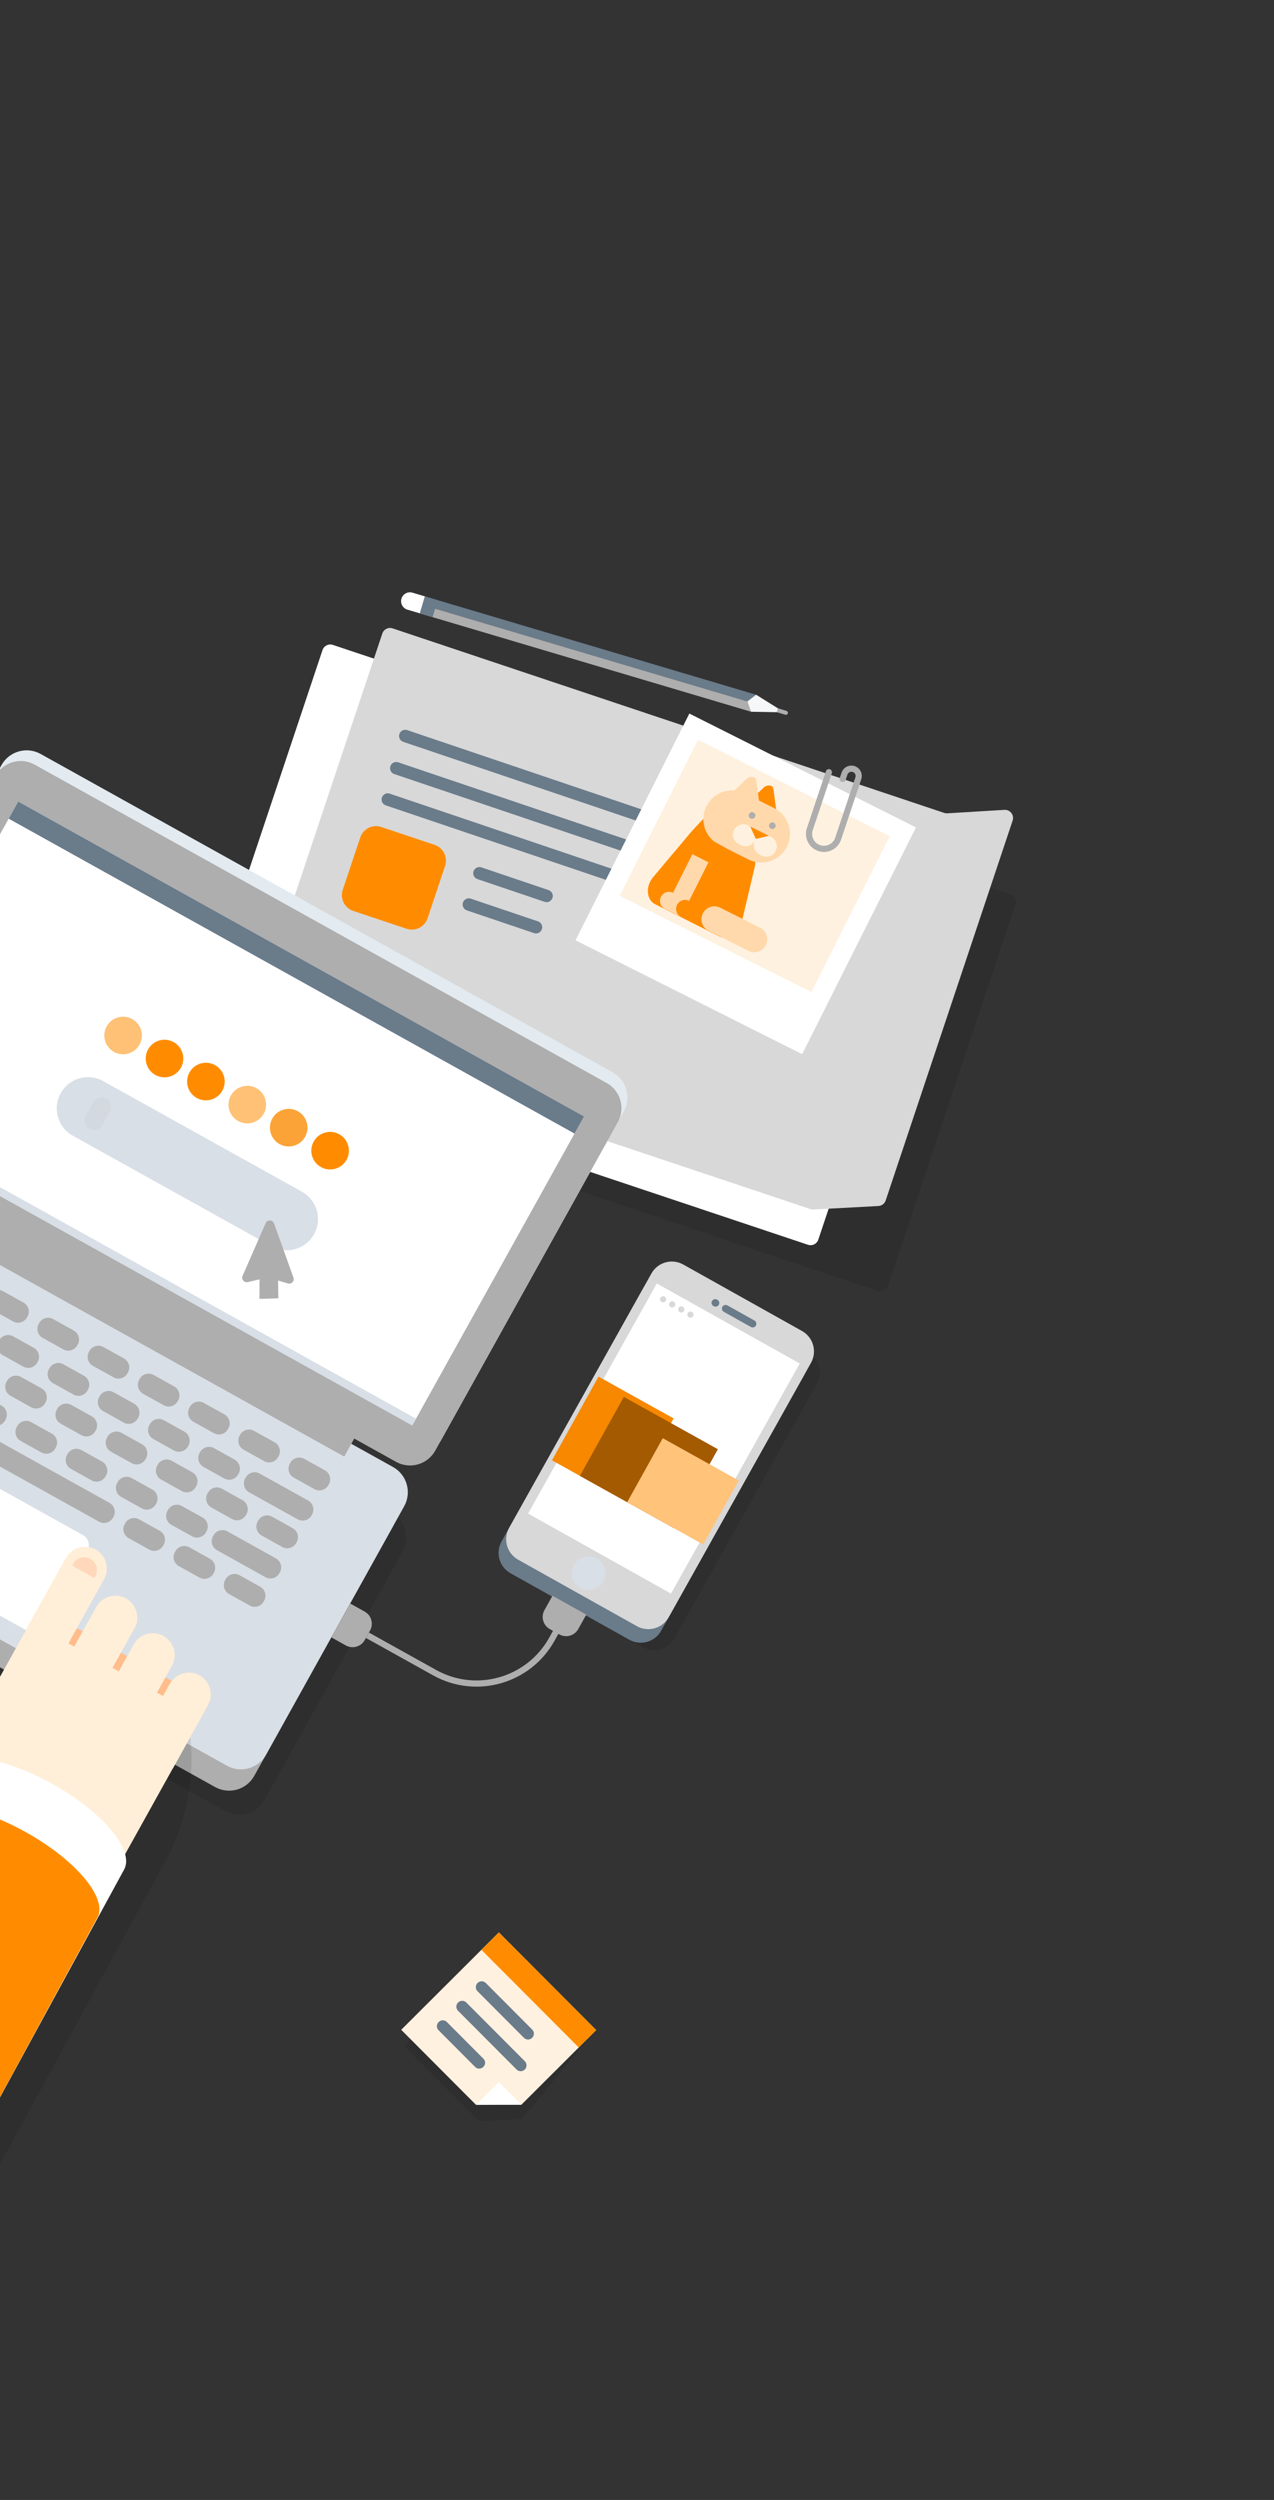 <svg width="206" height="404" viewBox="0 0 206 404" fill="none" xmlns="http://www.w3.org/2000/svg">
<rect x="0" y="0" width="206" height="404" fill="#333333" stroke="none"/>
<g style="mix-blend-mode:luminosity">
<path d="M121.855 113.647L68.28 97.744L68.688 96.371L122.263 112.274L121.855 113.647Z" fill="#6A7B8A"/>
</g>
<g style="mix-blend-mode:luminosity">
<path d="M121.449 115.022L67.874 99.119L68.281 97.746L121.857 113.649L121.449 115.022Z" fill="#AEAEAE"/>
</g>
<g style="mix-blend-mode:luminosity">
<path d="M122.265 112.272L126.84 115.125L121.449 115.019L120.861 113.347L122.265 112.272Z" fill="#F5F7F9"/>
</g>
<g style="mix-blend-mode:luminosity">
<path d="M126.984 115.505L125.6 115.094L125.786 114.468L127.17 114.879C127.343 114.931 127.441 115.112 127.39 115.285C127.339 115.458 127.157 115.556 126.984 115.505Z" fill="#AEAEAE"/>
</g>
<g style="mix-blend-mode:luminosity">
<path d="M69.949 99.735L67.874 99.119L68.69 96.372L70.765 96.988L69.949 99.735Z" fill="#6A7B8A"/>
</g>
<g style="mix-blend-mode:luminosity">
<path d="M67.877 99.117L65.879 98.524C65.121 98.299 64.688 97.501 64.913 96.743C65.139 95.984 65.936 95.552 66.695 95.777L68.693 96.37L67.877 99.117Z" fill="white"/>
</g>
<mask id="mask0_3255_24816" style="mask-type:luminance" maskUnits="userSpaceOnUse" x="2" y="59" width="200" height="192">
<g style="mix-blend-mode:luminosity">
<path d="M67.782 59.555L201.326 133.835L136.331 250.687L2.787 176.406L67.782 59.555Z" fill="white"/>
</g>
</mask>
<g mask="url(#mask0_3255_24816)">
<g opacity="0.1">
<g style="mix-blend-mode:luminosity">
<path d="M141.923 208.607L43.661 175.751C42.971 175.52 42.599 174.774 42.829 174.084L63.424 112.492C63.654 111.802 64.401 111.429 65.091 111.66L163.353 144.516C164.043 144.747 164.415 145.493 164.184 146.183L143.59 207.775C143.36 208.465 142.613 208.838 141.923 208.607Z" fill="black"/>
</g>
</g>
<g style="mix-blend-mode:luminosity">
<path d="M130.65 201.161L32.388 168.306C31.697 168.075 31.325 167.329 31.556 166.639L52.151 105.047C52.381 104.356 53.127 103.984 53.818 104.215L152.079 137.071C152.769 137.302 153.142 138.048 152.911 138.737L132.316 200.33C132.086 201.02 131.34 201.392 130.65 201.161Z" fill="white"/>
</g>
<g style="mix-blend-mode:luminosity">
<path d="M142.032 194.896L131.532 195.459C131.366 195.468 131.2 195.446 131.043 195.393L42.056 165.639C41.366 165.408 40.994 164.662 41.225 163.972L61.819 102.379C62.05 101.689 62.797 101.317 63.486 101.548L152.677 131.37C152.837 131.424 153.006 131.446 153.174 131.436L162.408 130.875C163.34 130.818 164.034 131.722 163.738 132.607L143.211 193.998C143.039 194.511 142.572 194.867 142.032 194.896Z" fill="#D8D8D8"/>
</g>
<g style="mix-blend-mode:luminosity">
<path d="M65.739 150.09L57.114 147.207C55.707 146.736 54.948 145.214 55.418 143.807L58.249 135.341C58.719 133.935 60.241 133.175 61.648 133.646L70.273 136.53C71.68 137 72.439 138.522 71.969 139.929L69.138 148.394C68.667 149.801 67.146 150.561 65.739 150.09Z" fill="#FF8C00"/>
</g>
<g style="mix-blend-mode:luminosity">
<path d="M65.528 118.938L137.899 143.411" stroke="#6A7B8A" stroke-width="2" stroke-linecap="round"/>
</g>
<g style="mix-blend-mode:luminosity">
<path d="M64.071 124.141L136.465 148.622" stroke="#6A7B8A" stroke-width="2" stroke-linecap="round"/>
</g>
<g style="mix-blend-mode:luminosity">
<path d="M62.7 129.203L135.113 153.691" stroke="#6A7B8A" stroke-width="2" stroke-linecap="round"/>
</g>
<g style="mix-blend-mode:luminosity">
<path d="M77.52 141.117L88.384 144.791" stroke="#6A7B8A" stroke-width="2" stroke-linecap="round"/>
</g>
<g style="mix-blend-mode:luminosity">
<path d="M75.806 146.172L86.67 149.846" stroke="#6A7B8A" stroke-width="2" stroke-linecap="round"/>
</g>
<g style="mix-blend-mode:luminosity">
<path d="M129.702 170.358L93.061 151.953L111.466 115.313L148.106 133.718L129.702 170.358Z" fill="white"/>
</g>
<g style="mix-blend-mode:luminosity">
<path d="M131.211 160.339L100.201 144.762L112.869 119.542L143.879 135.119L131.211 160.339Z" fill="#FFF1E0"/>
</g>
<g style="mix-blend-mode:luminosity">
<path d="M121.651 129.007L123.53 127.23C124.025 126.762 124.969 126.872 125.042 127.405L125.523 130.952" fill="#FF8C00"/>
</g>
<g style="mix-blend-mode:luminosity">
<path d="M116.264 151.313L105.915 146.115C104.52 145.414 104.356 143.24 105.588 141.774L111.508 134.736C112.324 133.766 116.481 129.204 117.406 129.668L120.985 137.169C121.909 137.633 122.344 138.799 122.053 140.033L119.941 148.984C119.501 150.847 117.66 152.014 116.264 151.313Z" fill="#FF8C00"/>
</g>
<g style="mix-blend-mode:luminosity">
<path d="M111.416 148.833L107.517 146.874C106.799 146.514 106.51 145.64 106.87 144.923C107.231 144.205 108.104 143.916 108.822 144.276L111.954 138.041L115.351 139.748L111.106 148.199L111.416 148.833Z" fill="#FFD9AB"/>
</g>
<g style="mix-blend-mode:luminosity">
<path d="M117.095 140.625L112.658 149.459L110.118 148.183C109.401 147.823 109.112 146.949 109.472 146.231C109.832 145.514 110.706 145.224 111.423 145.585L114.555 139.349" fill="#FF8C00"/>
</g>
<g style="mix-blend-mode:luminosity">
<path d="M117.73 137.242L121.021 138.896C123.31 140.046 126.099 139.122 127.249 136.833C128.399 134.543 127.475 131.755 125.186 130.605L121.688 128.848L120.45 128.226C118.16 127.076 115.372 128 114.222 130.289C113.224 132.276 113.788 134.638 115.45 135.979" fill="#FFD9AB"/>
</g>
<g style="mix-blend-mode:luminosity">
<path d="M122.808 138.088L123.157 138.263C123.989 138.681 125.003 138.345 125.421 137.513C125.839 136.681 125.503 135.668 124.671 135.25L124.322 135.074C123.49 134.656 122.476 134.992 122.058 135.824C121.64 136.656 121.976 137.67 122.808 138.088Z" fill="#FFF1E0"/>
</g>
<g style="mix-blend-mode:luminosity">
<path d="M119.441 136.4L119.79 136.575C120.622 136.993 121.636 136.658 122.054 135.826C122.472 134.993 122.136 133.98 121.304 133.562L120.955 133.387C120.123 132.969 119.109 133.305 118.691 134.137C118.273 134.969 118.609 135.982 119.441 136.4Z" fill="#FFF1E0"/>
</g>
<g style="mix-blend-mode:luminosity">
<path d="M124.317 135.075L121.303 133.562L122.215 135.565L124.317 135.075Z" fill="#FF8C00"/>
</g>
<g style="mix-blend-mode:luminosity">
<path d="M124.4 133.187C124.266 133.454 124.373 133.778 124.64 133.912C124.906 134.046 125.231 133.938 125.364 133.672C125.498 133.406 125.391 133.081 125.125 132.947C124.858 132.813 124.534 132.921 124.4 133.187Z" fill="#AEAEAE"/>
</g>
<g style="mix-blend-mode:luminosity">
<path d="M121.122 131.539C120.989 131.805 121.096 132.13 121.363 132.263C121.629 132.397 121.953 132.29 122.087 132.023C122.221 131.757 122.114 131.432 121.847 131.299C121.581 131.165 121.256 131.273 121.122 131.539Z" fill="#AEAEAE"/>
</g>
<g style="mix-blend-mode:luminosity">
<path d="M121.039 153.667L114.577 150.421C113.546 149.903 113.13 148.647 113.648 147.615C114.166 146.584 115.422 146.168 116.453 146.686L122.915 149.932C123.947 150.45 124.363 151.706 123.845 152.738C123.327 153.769 122.071 154.185 121.039 153.667Z" fill="#FFD9AB"/>
</g>
<g style="mix-blend-mode:luminosity">
<path d="M118.597 127.876L120.757 125.833C121.251 125.366 122.196 125.475 122.268 126.008L122.749 129.555" fill="#FFD9AB"/>
</g>
<g style="mix-blend-mode:luminosity">
<path d="M136.262 125.883L136.55 125.022C136.757 124.404 137.425 124.07 138.043 124.276C138.661 124.483 138.995 125.152 138.788 125.77L135.525 135.531C135.102 136.796 133.733 137.478 132.468 137.055C131.203 136.632 130.521 135.264 130.943 133.999L134.025 124.785" stroke="#AEAEAE" stroke-linecap="round" stroke-linejoin="round"/>
</g>
</g>
<g style="mix-blend-mode:luminosity">
<path d="M36.445 292.682L-56.04 241.239C-58.288 239.989 -59.097 237.152 -57.846 234.904L-35.525 194.774C-34.275 192.526 -31.438 191.717 -29.19 192.968L63.295 244.41C65.544 245.661 66.352 248.497 65.102 250.746L42.781 290.875C41.53 293.123 38.694 293.932 36.445 292.682Z" fill="black" fill-opacity="0.1"/>
</g>
<g style="mix-blend-mode:luminosity">
<path d="M34.777 288.791L-57.708 237.349C-59.956 236.098 -60.765 233.261 -59.514 231.013L-37.193 190.884C-35.943 188.635 -33.106 187.826 -30.858 189.077L61.627 240.519C63.876 241.77 64.684 244.607 63.434 246.855L41.113 286.984C39.862 289.233 37.026 290.042 34.777 288.791Z" fill="#AEAEAE"/>
</g>
<g style="mix-blend-mode:luminosity">
<path d="M36.699 285.346L-55.786 233.903C-58.034 232.653 -58.843 229.816 -57.592 227.568L-35.271 187.438C-34.021 185.19 -31.184 184.381 -28.936 185.632L63.549 237.074C65.797 238.325 66.606 241.161 65.356 243.41L43.035 283.539C41.784 285.787 38.948 286.596 36.699 285.346Z" fill="#D9DFE6"/>
</g>
<g style="mix-blend-mode:luminosity">
<path d="M2.112 213.546L-1.223 211.691C-2.023 211.246 -2.311 210.237 -1.866 209.437L-1.785 209.292C-1.34 208.492 -0.331 208.204 0.469 208.649L3.804 210.504C4.604 210.949 4.892 211.958 4.447 212.758L4.366 212.903C3.921 213.703 2.912 213.991 2.112 213.546Z" fill="#AEAEAE"/>
</g>
<g style="mix-blend-mode:luminosity">
<path d="M10.233 218.062L6.898 216.207C6.098 215.762 5.81 214.753 6.255 213.953L6.336 213.808C6.781 213.008 7.79 212.72 8.59 213.165L11.925 215.02C12.725 215.465 13.013 216.474 12.568 217.274L12.487 217.419C12.042 218.219 11.033 218.507 10.233 218.062Z" fill="#AEAEAE"/>
</g>
<g style="mix-blend-mode:luminosity">
<path d="M18.354 222.577L15.019 220.722C14.219 220.277 13.932 219.268 14.376 218.468L14.457 218.323C14.902 217.523 15.911 217.236 16.711 217.681L20.046 219.536C20.846 219.981 21.134 220.99 20.689 221.789L20.608 221.935C20.163 222.734 19.154 223.022 18.354 222.577Z" fill="#AEAEAE"/>
</g>
<g style="mix-blend-mode:luminosity">
<path d="M26.475 227.093L23.14 225.238C22.34 224.793 22.053 223.784 22.497 222.984L22.578 222.839C23.023 222.039 24.032 221.751 24.832 222.196L28.167 224.051C28.967 224.496 29.255 225.505 28.81 226.305L28.729 226.45C28.284 227.25 27.275 227.538 26.475 227.093Z" fill="#AEAEAE"/>
</g>
<g style="mix-blend-mode:luminosity">
<path d="M34.596 231.608L31.261 229.753C30.462 229.309 30.174 228.299 30.619 227.5L30.699 227.355C31.144 226.555 32.153 226.267 32.953 226.712L36.288 228.567C37.088 229.012 37.376 230.021 36.931 230.821L36.85 230.966C36.405 231.766 35.396 232.053 34.596 231.608Z" fill="#AEAEAE"/>
</g>
<g style="mix-blend-mode:luminosity">
<path d="M42.718 236.124L39.382 234.269C38.583 233.824 38.295 232.815 38.74 232.015L38.82 231.87C39.265 231.07 40.274 230.783 41.074 231.227L44.409 233.083C45.209 233.527 45.497 234.537 45.052 235.336L44.971 235.481C44.526 236.281 43.517 236.569 42.718 236.124Z" fill="#AEAEAE"/>
</g>
<g style="mix-blend-mode:luminosity">
<path d="M50.843 240.648L47.507 238.792C46.708 238.348 46.42 237.338 46.865 236.539L46.945 236.394C47.39 235.594 48.399 235.306 49.199 235.751L52.534 237.606C53.334 238.051 53.622 239.06 53.177 239.86L53.096 240.005C52.651 240.805 51.642 241.092 50.843 240.648Z" fill="#AEAEAE"/>
</g>
<g style="mix-blend-mode:luminosity">
<path d="M3.768 220.851L0.433 218.996C-0.367 218.551 -0.654 217.542 -0.209 216.742L-0.129 216.597C0.316 215.797 1.325 215.509 2.125 215.954L5.46 217.809C6.26 218.254 6.548 219.263 6.103 220.063L6.022 220.208C5.577 221.008 4.568 221.296 3.768 220.851Z" fill="#AEAEAE"/>
</g>
<g style="mix-blend-mode:luminosity">
<path d="M11.886 225.366L8.55 223.511C7.751 223.066 7.463 222.057 7.908 221.257L7.988 221.112C8.433 220.313 9.442 220.025 10.242 220.47L13.577 222.325C14.377 222.77 14.665 223.779 14.22 224.579L14.139 224.724C13.694 225.523 12.685 225.811 11.886 225.366Z" fill="#AEAEAE"/>
</g>
<g style="mix-blend-mode:luminosity">
<path d="M20.007 229.89L16.672 228.035C15.872 227.59 15.584 226.581 16.029 225.781L16.11 225.636C16.554 224.836 17.564 224.548 18.363 224.993L21.698 226.848C22.498 227.293 22.786 228.302 22.341 229.102L22.261 229.247C21.816 230.047 20.806 230.335 20.007 229.89Z" fill="#AEAEAE"/>
</g>
<g style="mix-blend-mode:luminosity">
<path d="M28.128 234.405L24.793 232.55C23.993 232.105 23.705 231.096 24.15 230.296L24.231 230.151C24.675 229.352 25.685 229.064 26.484 229.509L29.82 231.364C30.619 231.809 30.907 232.818 30.462 233.618L30.382 233.763C29.937 234.562 28.928 234.85 28.128 234.405Z" fill="#AEAEAE"/>
</g>
<g style="mix-blend-mode:luminosity">
<path d="M36.249 238.921L32.914 237.066C32.114 236.621 31.826 235.612 32.271 234.812L32.352 234.667C32.797 233.867 33.806 233.579 34.605 234.024L37.941 235.879C38.74 236.324 39.028 237.333 38.583 238.133L38.503 238.278C38.058 239.078 37.049 239.366 36.249 238.921Z" fill="#AEAEAE"/>
</g>
<g style="mix-blend-mode:luminosity">
<path d="M48.127 245.527L40.288 241.167C39.489 240.722 39.201 239.713 39.646 238.914L39.727 238.769C40.172 237.969 41.18 237.681 41.98 238.126L49.818 242.486C50.618 242.93 50.906 243.939 50.461 244.739L50.38 244.884C49.935 245.684 48.926 245.972 48.127 245.527Z" fill="#AEAEAE"/>
</g>
<g style="mix-blend-mode:luminosity">
<path d="M-3.087 222.89L-6.422 221.035C-7.222 220.59 -7.51 219.581 -7.065 218.781L-6.984 218.636C-6.539 217.836 -5.53 217.548 -4.73 217.993L-1.395 219.848C-0.595 220.293 -0.308 221.302 -0.753 222.102L-0.833 222.247C-1.278 223.047 -2.287 223.335 -3.087 222.89Z" fill="#AEAEAE"/>
</g>
<g style="mix-blend-mode:luminosity">
<path d="M5.034 227.413L1.699 225.558C0.899 225.113 0.611 224.104 1.056 223.304L1.137 223.159C1.582 222.359 2.591 222.072 3.391 222.516L6.726 224.372C7.526 224.816 7.813 225.826 7.369 226.625L7.288 226.77C6.843 227.57 5.834 227.858 5.034 227.413Z" fill="#AEAEAE"/>
</g>
<g style="mix-blend-mode:luminosity">
<path d="M13.155 231.929L9.82 230.074C9.02 229.629 8.732 228.62 9.177 227.82L9.258 227.675C9.703 226.875 10.712 226.587 11.512 227.032L14.847 228.887C15.647 229.332 15.934 230.341 15.49 231.141L15.409 231.286C14.964 232.086 13.955 232.374 13.155 231.929Z" fill="#AEAEAE"/>
</g>
<g style="mix-blend-mode:luminosity">
<path d="M21.276 236.444L17.941 234.589C17.141 234.144 16.853 233.135 17.298 232.336L17.379 232.19C17.824 231.391 18.833 231.103 19.633 231.548L22.968 233.403C23.768 233.848 24.056 234.857 23.611 235.657L23.53 235.802C23.085 236.602 22.076 236.889 21.276 236.444Z" fill="#AEAEAE"/>
</g>
<g style="mix-blend-mode:luminosity">
<path d="M29.393 240.96L26.058 239.105C25.258 238.66 24.971 237.651 25.416 236.851L25.496 236.706C25.941 235.906 26.95 235.618 27.75 236.063L31.085 237.918C31.885 238.363 32.173 239.372 31.728 240.172L31.647 240.317C31.202 241.117 30.193 241.405 29.393 240.96Z" fill="#AEAEAE"/>
</g>
<g style="mix-blend-mode:luminosity">
<path d="M37.518 245.476L34.183 243.621C33.383 243.176 33.096 242.167 33.541 241.367L33.621 241.222C34.066 240.422 35.075 240.134 35.875 240.579L39.21 242.434C40.01 242.879 40.298 243.888 39.853 244.688L39.772 244.833C39.327 245.633 38.318 245.921 37.518 245.476Z" fill="#AEAEAE"/>
</g>
<g style="mix-blend-mode:luminosity">
<path d="M45.639 249.999L42.304 248.144C41.505 247.699 41.217 246.69 41.662 245.89L41.742 245.745C42.187 244.945 43.196 244.658 43.996 245.102L47.331 246.958C48.131 247.402 48.419 248.412 47.974 249.211L47.893 249.356C47.448 250.156 46.439 250.444 45.639 249.999Z" fill="#AEAEAE"/>
</g>
<g style="mix-blend-mode:luminosity">
<path d="M16.014 245.91L-11.684 230.503C-12.484 230.059 -12.772 229.049 -12.327 228.25L-12.246 228.105C-11.801 227.305 -10.792 227.017 -9.992 227.462L17.706 242.868C18.505 243.313 18.793 244.322 18.348 245.122L18.268 245.267C17.823 246.067 16.814 246.354 16.014 245.91Z" fill="#AEAEAE"/>
</g>
<g style="mix-blend-mode:luminosity">
<path d="M4.724 263.717L-20.864 249.484C-21.753 248.989 -22.073 247.868 -21.578 246.98L-14.671 234.562C-14.177 233.673 -13.056 233.354 -12.167 233.848L13.421 248.081C14.31 248.575 14.63 249.696 14.135 250.585L7.228 263.003C6.734 263.891 5.613 264.211 4.724 263.717Z" fill="white"/>
</g>
<g style="mix-blend-mode:luminosity">
<path d="M24.132 250.421L20.797 248.566C19.997 248.121 19.709 247.112 20.154 246.312L20.235 246.167C20.679 245.367 21.689 245.079 22.488 245.524L25.823 247.379C26.623 247.824 26.911 248.833 26.466 249.633L26.386 249.778C25.941 250.578 24.931 250.866 24.132 250.421Z" fill="#AEAEAE"/>
</g>
<g style="mix-blend-mode:luminosity">
<path d="M32.253 254.944L28.918 253.089C28.118 252.644 27.83 251.635 28.275 250.836L28.356 250.69C28.8 249.891 29.81 249.603 30.609 250.048L33.944 251.903C34.744 252.348 35.032 253.357 34.587 254.157L34.507 254.302C34.062 255.102 33.053 255.389 32.253 254.944Z" fill="#AEAEAE"/>
</g>
<g style="mix-blend-mode:luminosity">
<path d="M40.378 259.46L37.043 257.605C36.243 257.16 35.955 256.151 36.4 255.351L36.481 255.206C36.925 254.406 37.935 254.118 38.734 254.563L42.069 256.418C42.869 256.863 43.157 257.872 42.712 258.672L42.632 258.817C42.187 259.617 41.178 259.905 40.378 259.46Z" fill="#AEAEAE"/>
</g>
<g style="mix-blend-mode:luminosity">
<path d="M-1.435 230.202L-4.77 228.347C-5.57 227.902 -5.857 226.893 -5.413 226.093L-5.332 225.948C-4.887 225.148 -3.878 224.861 -3.078 225.306L0.257 227.161C1.057 227.606 1.345 228.615 0.9 229.414L0.819 229.56C0.374 230.359 -0.635 230.647 -1.435 230.202Z" fill="#AEAEAE"/>
</g>
<g style="mix-blend-mode:luminosity">
<path d="M6.682 234.718L3.347 232.863C2.547 232.418 2.26 231.409 2.705 230.609L2.785 230.464C3.23 229.664 4.239 229.376 5.039 229.821L8.374 231.676C9.174 232.121 9.462 233.13 9.017 233.93L8.936 234.075C8.491 234.875 7.482 235.163 6.682 234.718Z" fill="#AEAEAE"/>
</g>
<g style="mix-blend-mode:luminosity">
<path d="M14.807 239.233L11.472 237.378C10.672 236.934 10.385 235.924 10.83 235.125L10.91 234.98C11.355 234.18 12.364 233.892 13.164 234.337L16.499 236.192C17.299 236.637 17.587 237.646 17.142 238.446L17.061 238.591C16.616 239.391 15.607 239.678 14.807 239.233Z" fill="#AEAEAE"/>
</g>
<g style="mix-blend-mode:luminosity">
<path d="M22.928 243.757L19.593 241.902C18.794 241.457 18.506 240.448 18.951 239.648L19.031 239.503C19.476 238.703 20.485 238.415 21.285 238.86L24.62 240.715C25.42 241.16 25.708 242.169 25.263 242.969L25.182 243.114C24.738 243.914 23.728 244.202 22.928 243.757Z" fill="#AEAEAE"/>
</g>
<g style="mix-blend-mode:luminosity">
<path d="M31.05 248.273L27.715 246.417C26.915 245.973 26.627 244.963 27.072 244.164L27.152 244.019C27.597 243.219 28.606 242.931 29.406 243.376L32.741 245.231C33.541 245.676 33.829 246.685 33.384 247.485L33.303 247.63C32.859 248.43 31.849 248.717 31.05 248.273Z" fill="#AEAEAE"/>
</g>
<g style="mix-blend-mode:luminosity">
<path d="M42.923 254.879L35.085 250.519C34.285 250.074 33.998 249.065 34.443 248.265L34.523 248.12C34.968 247.32 35.977 247.032 36.777 247.477L44.615 251.837C45.415 252.282 45.703 253.291 45.258 254.091L45.177 254.236C44.732 255.036 43.723 255.324 42.923 254.879Z" fill="#AEAEAE"/>
</g>
<g style="mix-blend-mode:luminosity">
<path d="M55.66 235.391L-23.347 191.446L-21.378 187.906L57.629 231.852L55.66 235.391Z" fill="#AEAEAE"/>
</g>
<g style="mix-blend-mode:luminosity">
<path d="M65 234.512L-27.485 183.07C-29.733 181.819 -30.542 178.983 -29.292 176.734L0.236 123.649C1.486 121.401 4.323 120.592 6.571 121.843L99.056 173.285C101.304 174.536 102.113 177.372 100.863 179.62L71.335 232.706C70.085 234.954 67.248 235.763 65 234.512Z" fill="#E3EBF1"/>
</g>
<g style="mix-blend-mode:luminosity">
<path d="M64.039 236.239L-28.446 184.796C-30.694 183.546 -31.503 180.709 -30.253 178.461L-0.725 125.375C0.525 123.127 3.362 122.319 5.61 123.569L98.095 175.012C100.343 176.262 101.152 179.098 99.902 181.347L70.374 234.432C69.124 236.68 66.287 237.489 64.039 236.239Z" fill="#AEAEAE"/>
</g>
<g style="mix-blend-mode:luminosity">
<path d="M66.706 230.276L-24.786 179.387L2.945 129.531L94.436 180.421L66.706 230.276Z" fill="white"/>
</g>
<g style="mix-blend-mode:luminosity">
<path d="M92.897 183.189L1.406 132.299L2.945 129.531L94.436 180.421L92.897 183.189Z" fill="#6A7B8A"/>
</g>
<g style="mix-blend-mode:luminosity">
<path d="M66.654 230.369L-24.837 179.48L-24.223 178.375L67.268 229.265L66.654 230.369Z" fill="#D9DFE6"/>
</g>
<g style="mix-blend-mode:luminosity">
<path d="M22.561 168.814C21.745 170.28 19.895 170.808 18.428 169.992C16.961 169.176 16.433 167.326 17.249 165.859C18.065 164.392 19.916 163.865 21.383 164.68C22.849 165.496 23.377 167.347 22.561 168.814Z" fill="#FFC176"/>
</g>
<g style="mix-blend-mode:luminosity">
<path d="M29.256 172.54C28.441 174.007 26.59 174.535 25.123 173.719C23.657 172.903 23.129 171.052 23.945 169.586C24.76 168.119 26.611 167.591 28.078 168.407C29.545 169.223 30.072 171.074 29.256 172.54Z" fill="#FF8C00"/>
</g>
<g style="mix-blend-mode:luminosity">
<path d="M35.948 176.259C35.132 177.726 33.282 178.254 31.815 177.438C30.348 176.622 29.82 174.771 30.636 173.304C31.452 171.838 33.303 171.31 34.769 172.126C36.236 172.942 36.764 174.792 35.948 176.259Z" fill="#FF8C00"/>
</g>
<g style="mix-blend-mode:luminosity">
<path d="M42.643 179.985C41.827 181.452 39.977 181.98 38.51 181.164C37.043 180.348 36.516 178.498 37.331 177.031C38.147 175.564 39.998 175.036 41.465 175.852C42.931 176.668 43.459 178.519 42.643 179.985Z" fill="#FFC176"/>
</g>
<g style="mix-blend-mode:luminosity">
<path d="M49.339 183.712C48.523 185.179 46.672 185.707 45.205 184.891C43.739 184.075 43.211 182.224 44.027 180.757C44.842 179.291 46.693 178.763 48.16 179.579C49.627 180.395 50.154 182.245 49.339 183.712Z" fill="#FCA338"/>
</g>
<g style="mix-blend-mode:luminosity">
<path d="M56.034 187.431C55.218 188.897 53.367 189.425 51.901 188.609C50.434 187.794 49.906 185.943 50.722 184.476C51.538 183.01 53.389 182.482 54.855 183.298C56.322 184.114 56.85 185.964 56.034 187.431Z" fill="#FF8C00"/>
</g>
<g style="mix-blend-mode:luminosity">
<path d="M43.913 201.409L11.77 183.531C9.333 182.175 8.456 179.1 9.812 176.663C11.168 174.226 14.242 173.349 16.68 174.705L48.822 192.583C51.259 193.939 52.136 197.013 50.78 199.451C49.424 201.888 46.35 202.765 43.913 201.409Z" fill="#D9DFE6"/>
</g>
<g opacity="0.12">
<g style="mix-blend-mode:luminosity">
<path d="M14.47 182.39C13.729 181.977 13.462 181.042 13.874 180.3L15.101 178.093C15.514 177.351 16.45 177.085 17.192 177.497C17.933 177.91 18.201 178.845 17.788 179.587L16.561 181.794C16.148 182.536 15.212 182.802 14.47 182.39Z" fill="#AEAEAE"/>
</g>
</g>
<g style="mix-blend-mode:luminosity">
<path d="M46.548 207.411L43.52 206.495C43.398 206.458 43.269 206.453 43.145 206.482L40.061 207.188C39.474 207.323 38.985 206.732 39.226 206.182L42.953 197.665C43.219 197.058 44.09 197.088 44.313 197.712L47.45 206.462C47.653 207.029 47.124 207.585 46.548 207.411Z" fill="#AEAEAE"/>
</g>
<g style="mix-blend-mode:luminosity">
<path d="M41.981 205.445L41.951 209.903L45.008 209.814L44.941 205.537L41.981 205.445Z" fill="#AEAEAE"/>
</g>
<mask id="mask1_3255_24816" style="mask-type:luminance" maskUnits="userSpaceOnUse" x="-90" y="182" width="197" height="200">
<g style="mix-blend-mode:luminosity">
<path d="M-17.257 182.969L106.502 251.807L34.462 381.321L-89.296 312.484L-17.257 182.969Z" fill="white"/>
</g>
</mask>
<g mask="url(#mask1_3255_24816)">
<g style="mix-blend-mode:luminosity">
<path d="M7.626 265.742L-36.127 345.498L-6.64 361.9L26.61 301.026C30.431 294.157 31.789 286.188 30.457 278.441L7.626 265.742Z" fill="black" fill-opacity="0.1"/>
</g>
<g style="mix-blend-mode:luminosity">
<path d="M2.771 266L30.398 281.367L33.909 275.054L6.282 259.688L2.771 266Z" fill="#FFBD8C"/>
</g>
<g style="mix-blend-mode:luminosity">
<path d="M21.778 282.325L27.958 285.762L33.638 275.551C34.587 273.844 33.973 271.691 32.267 270.742C30.56 269.793 28.407 270.407 27.458 272.113L21.778 282.325Z" fill="#FFEFD8"/>
</g>
<g style="mix-blend-mode:luminosity">
<path d="M13.29 280.725L19.47 284.162L27.802 269.184C28.751 267.477 28.137 265.324 26.431 264.375C24.724 263.426 22.571 264.039 21.622 265.746L13.29 280.725Z" fill="#FFEFD8"/>
</g>
<g style="mix-blend-mode:luminosity">
<path d="M7.24 274.67L13.42 278.108L21.751 263.129C22.701 261.422 22.086 259.269 20.38 258.32C18.674 257.371 16.521 257.985 15.571 259.691L7.24 274.67Z" fill="#FFEFD8"/>
</g>
<g style="mix-blend-mode:luminosity">
<path d="M4.242 263.29L10.422 266.728L16.825 255.215C17.775 253.508 17.161 251.355 15.454 250.406C13.748 249.457 11.595 250.071 10.646 251.777L4.242 263.29Z" fill="#FFEFD8"/>
</g>
<g style="mix-blend-mode:luminosity">
<path d="M11.648 253.008L15.25 255.012L15.418 254.711C15.971 253.716 15.613 252.461 14.618 251.908C13.624 251.355 12.369 251.713 11.816 252.707L11.648 253.008Z" fill="#FFD8BB"/>
</g>
<g style="mix-blend-mode:luminosity">
<path d="M-6.627 285.834L-13.654 265.063C-14.155 263.585 -13.48 261.965 -12.078 261.278C-10.757 260.631 -9.162 261.001 -8.259 262.163L1.529 274.773L-6.627 285.834Z" fill="#FFEFD8"/>
</g>
<g style="mix-blend-mode:luminosity">
<path d="M-10.228 289.366L17.399 304.733L32.534 277.523L4.907 262.156L-10.228 289.366Z" fill="#FFEFD8"/>
</g>
<g style="mix-blend-mode:luminosity">
<path d="M8.46 288.287C16.602 292.816 21.797 299.015 20.063 302.133L-9.742 356.812L-39.229 340.41L-9.424 285.732C-7.69 282.613 0.317 283.758 8.46 288.287Z" fill="white"/>
</g>
<g style="mix-blend-mode:luminosity">
<path d="M4.139 296.06C12.282 300.589 17.477 306.789 15.743 309.907L-9.741 356.817L-39.228 340.415L-13.745 293.505C-12.01 290.387 -4.004 291.531 4.139 296.06Z" fill="#FF8C00"/>
</g>
</g>
<g style="mix-blend-mode:luminosity">
<path d="M103.93 266.195L84.723 255.449C82.902 254.429 82.251 252.126 83.271 250.305L106.278 209.199C107.297 207.378 109.6 206.727 111.422 207.746L130.628 218.493C132.449 219.512 133.1 221.814 132.08 223.636L109.073 264.741C108.054 266.563 105.751 267.214 103.93 266.195Z" fill="black" fill-opacity="0.1"/>
</g>
<g style="mix-blend-mode:luminosity">
<path d="M101.758 264.991L82.552 254.245C80.73 253.226 80.079 250.923 81.099 249.102L104.106 207.996C105.125 206.175 107.428 205.524 109.25 206.543L128.456 217.29C130.277 218.309 130.928 220.611 129.908 222.433L106.901 263.538C105.882 265.36 103.579 266.011 101.758 264.991Z" fill="#6A7B8A"/>
</g>
<g style="mix-blend-mode:luminosity">
<path d="M102.984 262.796L83.778 252.05C81.957 251.031 81.306 248.728 82.325 246.906L105.332 205.801C106.352 203.979 108.655 203.329 110.476 204.348L129.682 215.094C131.504 216.113 132.154 218.416 131.135 220.238L108.128 261.343C107.109 263.165 104.806 263.815 102.984 262.796Z" fill="#D8D8D8"/>
</g>
<g style="mix-blend-mode:luminosity">
<path d="M108.498 257.529L85.391 244.602L106.206 207.415L129.313 220.343L108.498 257.529Z" fill="white"/>
</g>
<g style="mix-blend-mode:luminosity">
<path d="M121.415 214.444L117.035 211.993C116.748 211.833 116.645 211.47 116.806 211.184C116.967 210.897 117.329 210.794 117.617 210.954L121.997 213.405C122.283 213.566 122.386 213.928 122.225 214.215C122.065 214.502 121.702 214.605 121.415 214.444Z" fill="#6A7B8A"/>
</g>
<g style="mix-blend-mode:luminosity">
<path d="M115.417 211.088L115.359 211.055C115.072 210.895 114.97 210.532 115.13 210.245C115.291 209.958 115.654 209.856 115.94 210.017L115.998 210.049C116.285 210.21 116.388 210.572 116.227 210.859C116.067 211.146 115.704 211.248 115.417 211.088Z" fill="#6A7B8A"/>
</g>
<g style="mix-blend-mode:luminosity">
<path d="M97.533 255.559C96.802 256.867 95.149 257.333 93.842 256.602C92.535 255.871 92.068 254.218 92.799 252.911C93.531 251.604 95.183 251.137 96.49 251.869C97.798 252.6 98.264 254.252 97.533 255.559Z" fill="#D9DFE6"/>
</g>
<g style="mix-blend-mode:luminosity">
<path d="M107.652 210.21C107.518 210.45 107.214 210.536 106.974 210.401C106.734 210.267 106.649 209.963 106.783 209.723C106.917 209.483 107.221 209.398 107.461 209.532C107.701 209.666 107.787 209.97 107.652 210.21Z" fill="#D8D8D8"/>
</g>
<g style="mix-blend-mode:luminosity">
<path d="M109.125 211.038C108.991 211.278 108.687 211.364 108.447 211.229C108.207 211.095 108.121 210.791 108.256 210.551C108.39 210.311 108.693 210.226 108.933 210.36C109.174 210.494 109.259 210.798 109.125 211.038Z" fill="#D8D8D8"/>
</g>
<g style="mix-blend-mode:luminosity">
<path d="M110.598 211.858C110.464 212.098 110.16 212.184 109.92 212.05C109.679 211.915 109.594 211.612 109.728 211.372C109.863 211.132 110.166 211.046 110.406 211.18C110.646 211.315 110.732 211.618 110.598 211.858Z" fill="#D8D8D8"/>
</g>
<g style="mix-blend-mode:luminosity">
<path d="M112.074 212.686C111.94 212.926 111.636 213.012 111.396 212.878C111.156 212.744 111.07 212.44 111.205 212.2C111.339 211.96 111.643 211.874 111.883 212.008C112.123 212.143 112.208 212.446 112.074 212.686Z" fill="#D8D8D8"/>
</g>
<g style="mix-blend-mode:luminosity">
<path d="M53.585 264.607L55.914 265.907C56.999 266.512 58.37 266.123 58.975 265.038L59.835 263.497C60.44 262.412 60.051 261.042 58.967 260.437L56.637 259.137L53.585 264.607Z" fill="#AEAEAE"/>
</g>
<g style="mix-blend-mode:luminosity">
<path d="M89.333 257.877L88.032 260.207C87.427 261.291 87.816 262.662 88.901 263.267L90.442 264.127C91.527 264.732 92.897 264.343 93.503 263.258L94.802 260.929L89.333 257.877Z" fill="#AEAEAE"/>
</g>
<g style="mix-blend-mode:luminosity">
<path d="M59.41 264.262L70.275 270.306C77.004 274.049 85.493 271.628 89.236 264.899L90.292 263" stroke="#AEAEAE" stroke-miterlimit="10"/>
</g>
<g style="mix-blend-mode:luminosity">
<path d="M95.328 239.371L102.853 225.844" stroke="#F78800" stroke-width="13.903"/>
</g>
<g style="mix-blend-mode:luminosity">
<path d="M101.372 242.736L108.474 229.969" stroke="#A45A00" stroke-width="17.402"/>
</g>
<g style="mix-blend-mode:luminosity">
<path d="M107.558 246.176L113.31 235.836" stroke="#FFC37A" stroke-width="14.064"/>
</g>
<g style="mix-blend-mode:luminosity">
<path d="M84.442 342.431L95.323 329.145L79.583 313.359L65.386 330.693L77.458 342.8C79.786 342.679 82.113 342.544 84.442 342.431Z" fill="black" fill-opacity="0.1"/>
</g>
<g style="mix-blend-mode:luminosity">
<path d="M84.302 340.131L96.401 328.067L80.661 312.281L64.875 328.021L76.947 340.128C79.398 340.131 81.85 340.12 84.302 340.131Z" fill="#FFF1E0"/>
</g>
<g style="mix-blend-mode:luminosity">
<path d="M84.309 340.127L80.661 336.469L76.961 340.158C78.242 340.156 83.141 340.135 84.309 340.127Z" fill="white"/>
</g>
<g style="mix-blend-mode:luminosity">
<path d="M93.581 330.88L77.841 315.094L80.661 312.281L96.401 328.067L93.581 330.88Z" fill="#FF8C00"/>
</g>
<g style="mix-blend-mode:luminosity">
<path d="M84.713 329.314L77.213 321.792C76.844 321.423 76.845 320.825 77.215 320.456C77.584 320.088 78.182 320.089 78.551 320.458L86.051 327.98C86.419 328.35 86.418 328.948 86.049 329.316C85.679 329.684 85.081 329.684 84.713 329.314Z" fill="#6A7B8A"/>
</g>
<g style="mix-blend-mode:luminosity">
<path d="M83.529 334.441L74.06 324.944C73.694 324.577 73.697 323.981 74.066 323.613C74.436 323.244 75.032 323.243 75.398 323.61L84.867 333.106C85.233 333.474 85.23 334.071 84.861 334.439C84.491 334.808 83.895 334.808 83.529 334.441Z" fill="#6A7B8A"/>
</g>
<g style="mix-blend-mode:luminosity">
<path d="M76.84 334.038L70.903 328.084C70.547 327.727 70.556 327.138 70.925 326.769C71.295 326.401 71.885 326.392 72.241 326.75L78.177 332.704C78.534 333.062 78.527 333.644 78.158 334.013C77.788 334.381 77.195 334.395 76.84 334.038Z" fill="#6A7B8A"/>
</g>
</svg>
